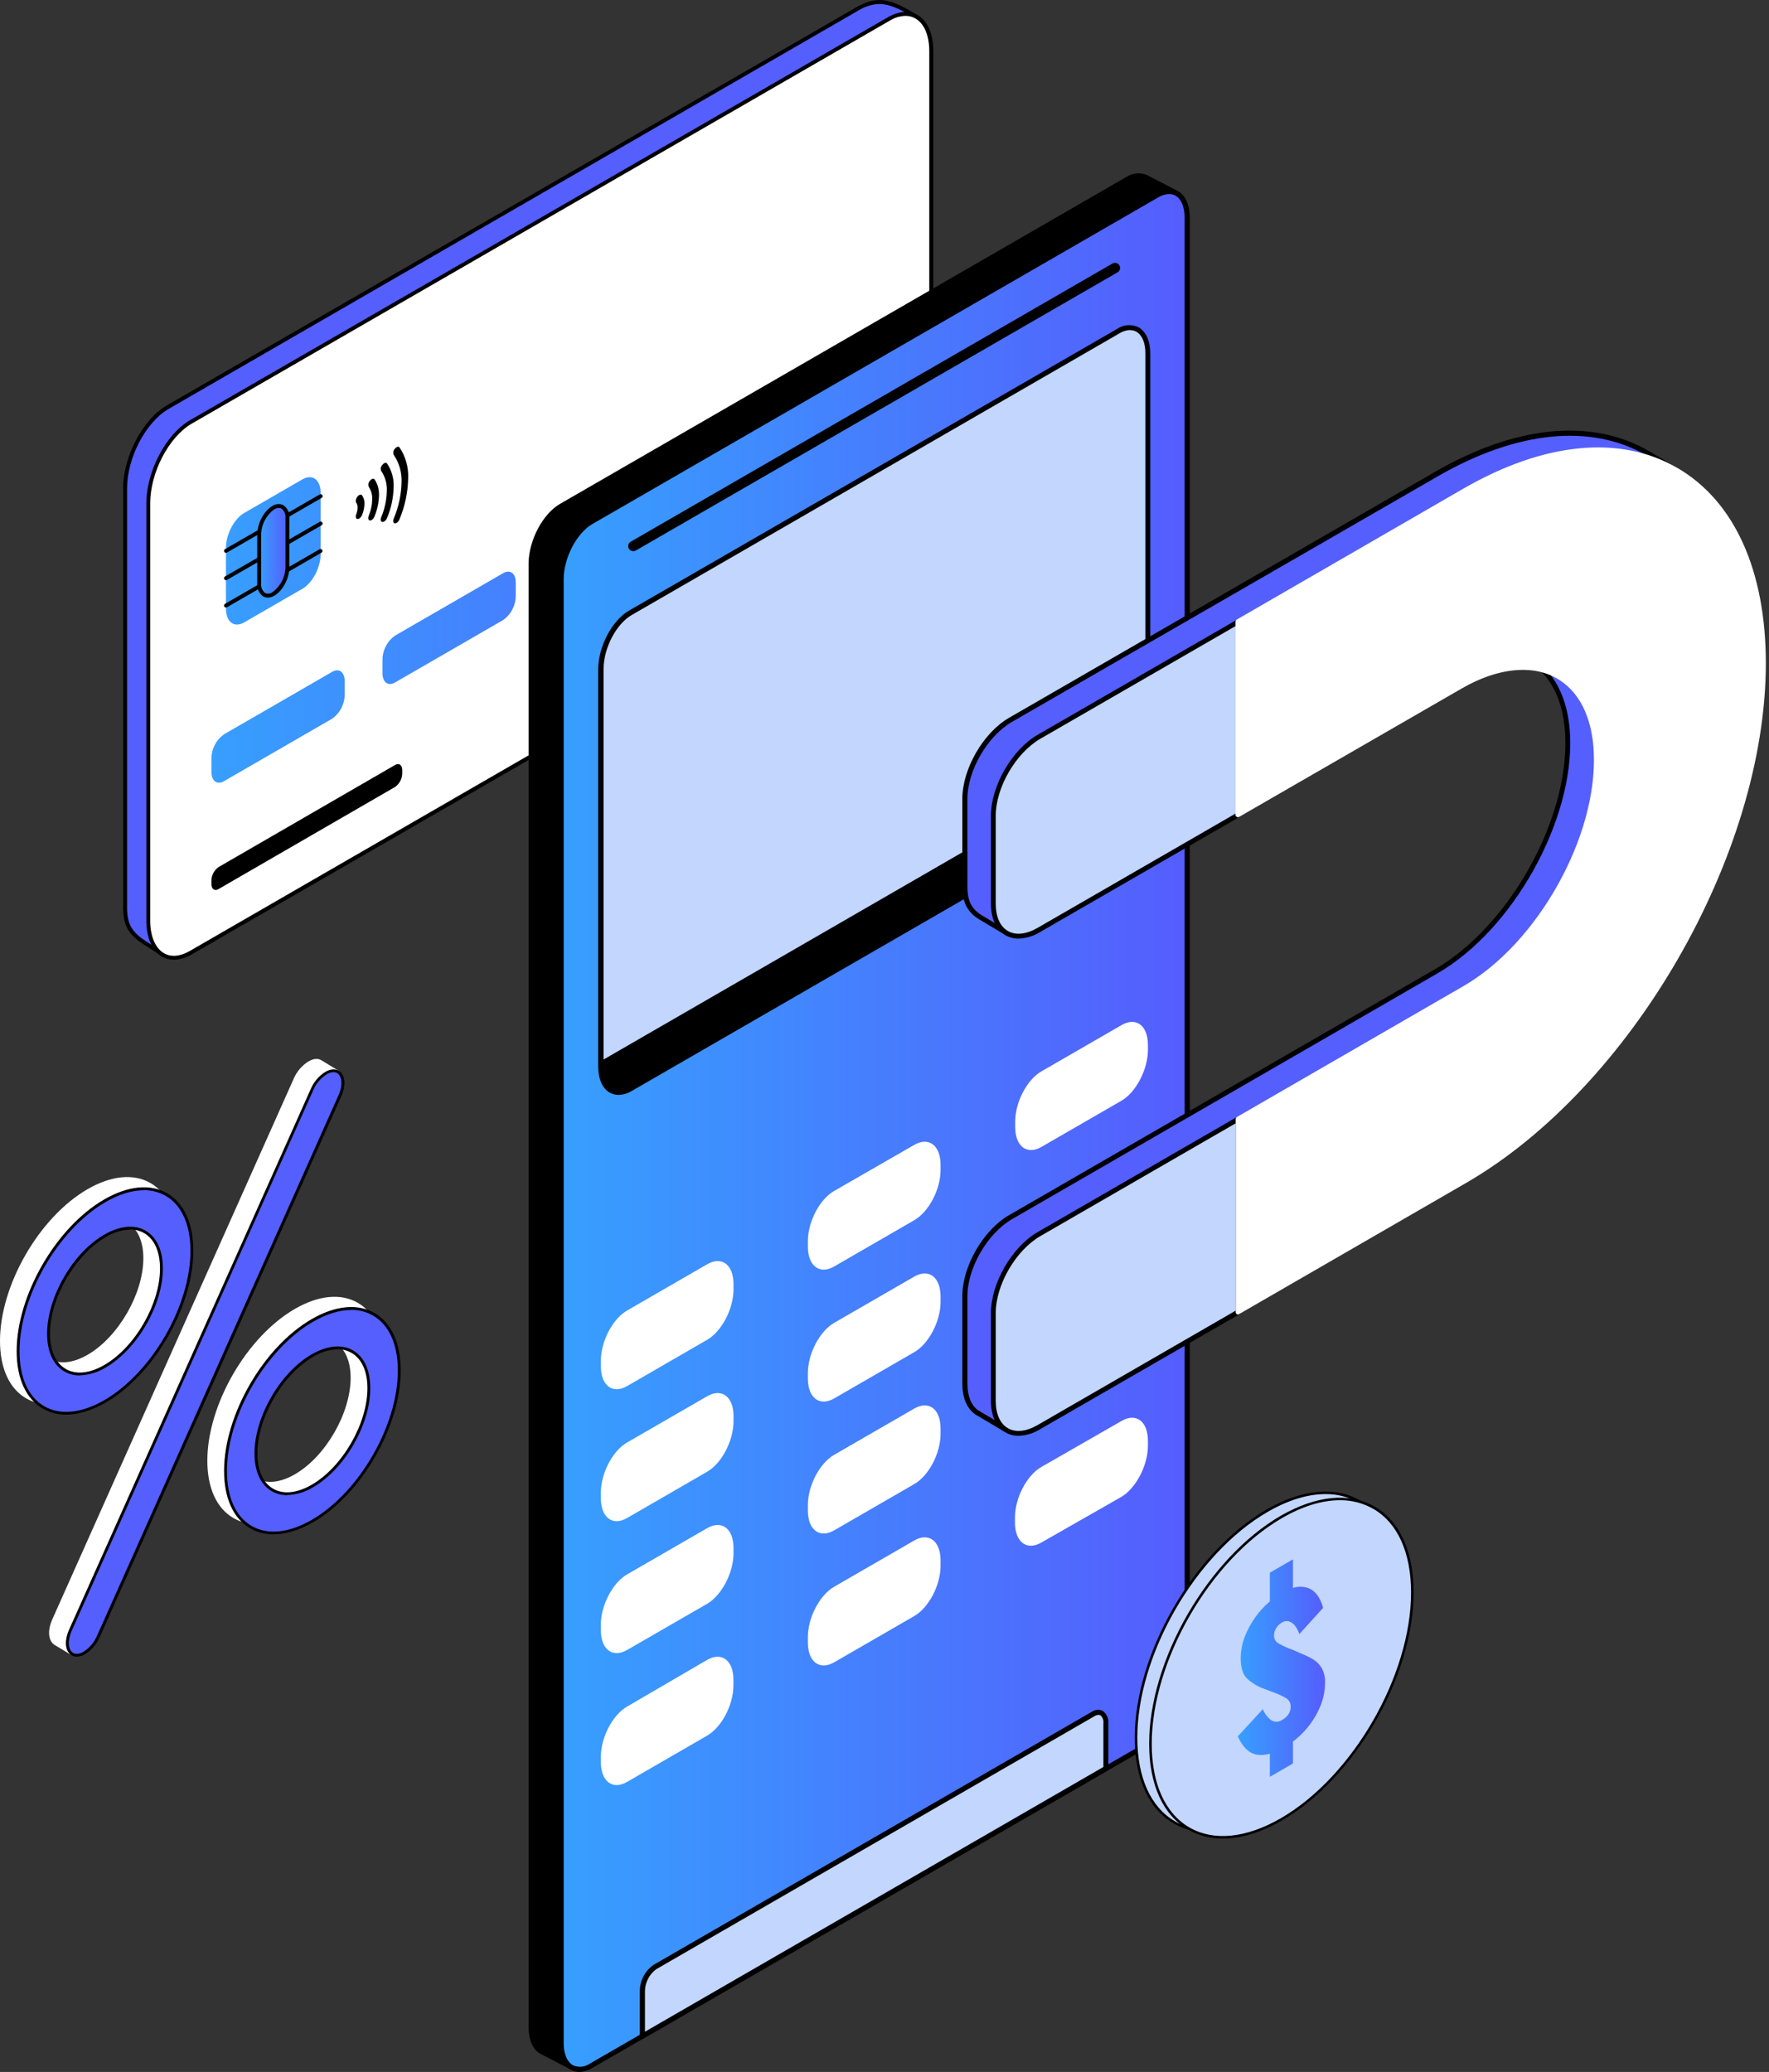 <svg width="222" height="260" viewBox="0 0 222 260" fill="none" xmlns="http://www.w3.org/2000/svg">
<rect x="0" y="0" width="222" height="260" fill="#333333" stroke="none"/>
<path d="M108.623 69.072L20.593 119.877C17.702 117.8 15.7 117.444 15.7 113.898V61.293C15.7 57.347 18.087 52.8 21.037 51.098L107.814 1.003C109.959 -0.072 111.41 -0.264 115.459 2.419V60.489C115.44 64.421 111.568 67.38 108.623 69.072Z" fill="#545FFD"/>
<path d="M20.593 120.152C20.541 120.153 20.491 120.137 20.45 120.108C19.858 119.679 19.29 119.318 18.792 119.002C16.78 117.72 15.453 116.876 15.453 113.928V61.293C15.453 57.292 17.919 52.621 20.913 50.885L107.69 0.781C109.92 -0.339 111.42 -0.561 115.582 2.206C115.617 2.228 115.644 2.258 115.663 2.293C115.682 2.329 115.691 2.368 115.691 2.408V60.489C115.691 64.435 111.908 67.458 108.732 69.293L20.736 120.118C20.693 120.144 20.643 120.157 20.593 120.152ZM110.364 0.495C109.495 0.531 108.649 0.778 107.898 1.215L21.16 51.314C18.284 52.977 15.946 57.455 15.946 61.298V113.933C15.946 116.611 17.115 117.356 19.058 118.593C19.522 118.889 20.045 119.225 20.607 119.62L108.499 68.869C111.562 67.103 115.212 64.213 115.212 60.484V2.542C112.973 1.052 111.548 0.509 110.369 0.509L110.364 0.495Z" fill="black"/>
<path d="M111.528 68.983L23.942 119.551C20.983 121.252 18.605 119.442 18.605 115.516V63.152C18.605 59.206 20.997 54.654 23.942 52.952L111.528 2.384C114.488 0.682 116.866 2.492 116.866 6.419V58.792C116.866 62.713 114.478 67.281 111.528 68.983Z" fill="white"/>
<path d="M21.821 120.433C21.302 120.435 20.792 120.301 20.341 120.044C19.093 119.323 18.368 117.671 18.368 115.515V63.152C18.368 59.147 20.834 54.476 23.828 52.74L111.415 2.172C112.776 1.383 114.108 1.284 115.153 1.891C116.406 2.611 117.126 4.263 117.126 6.419V58.792C117.126 62.797 114.66 67.468 111.666 69.204L24.065 119.762C23.389 120.18 22.615 120.412 21.821 120.433ZM113.649 1.989C112.941 2.012 112.252 2.222 111.651 2.596L24.065 53.159C21.194 54.816 18.851 59.295 18.851 63.142V115.515C18.851 117.489 19.483 118.968 20.573 119.615C21.466 120.132 22.615 120.029 23.818 119.333L111.405 68.765C114.28 67.108 116.618 62.629 116.618 58.782V6.428C116.618 4.455 115.992 2.976 114.897 2.33C114.519 2.107 114.088 1.99 113.649 1.989Z" fill="black"/>
<path d="M41.689 90.183L28.095 98.035C27.232 98.528 26.532 98.001 26.532 96.851V95.145C26.54 94.559 26.686 93.983 26.958 93.464C27.229 92.945 27.619 92.497 28.095 92.156L41.689 84.303C42.557 83.809 43.258 84.333 43.258 85.487V87.193C43.249 87.78 43.103 88.356 42.831 88.876C42.558 89.395 42.167 89.843 41.689 90.183ZM63.155 77.797L49.561 85.65C48.698 86.143 47.998 85.621 47.998 84.466V82.759C48.006 82.174 48.152 81.598 48.424 81.079C48.695 80.56 49.085 80.112 49.561 79.77L63.155 71.918C64.023 71.425 64.724 71.947 64.724 73.102V74.808C64.716 75.395 64.569 75.971 64.296 76.49C64.024 77.01 63.633 77.457 63.155 77.797ZM84.592 65.412L70.998 73.264C70.135 73.757 69.434 73.234 69.434 72.08V70.374C69.443 69.788 69.589 69.212 69.861 68.693C70.132 68.174 70.522 67.726 70.998 67.385L84.592 59.532C85.455 59.039 86.156 59.566 86.156 60.716V62.422C86.147 63.008 86.001 63.584 85.73 64.103C85.458 64.622 85.068 65.07 84.592 65.412ZM106.068 53.031L92.474 60.879C91.611 61.372 90.911 60.849 90.911 59.695V57.988C90.919 57.402 91.065 56.827 91.336 56.307C91.608 55.788 91.997 55.34 92.474 54.999L106.068 47.151C106.932 46.658 107.631 47.181 107.631 48.33V50.042C107.622 50.627 107.475 51.203 107.204 51.722C106.933 52.241 106.544 52.689 106.068 53.031ZM37.955 73.881L30.645 78.098C29.382 78.828 28.356 78.054 28.356 76.367V68.746C28.356 67.059 29.382 65.101 30.645 64.371L37.955 60.154C39.218 59.424 40.244 60.198 40.244 61.885V69.506C40.244 71.193 39.218 73.151 37.955 73.881Z" fill="url(#paint0_linear_110_2111)"/>
<path d="M28.357 76.234C28.313 76.234 28.271 76.223 28.233 76.201C28.196 76.18 28.165 76.148 28.144 76.11C28.112 76.054 28.103 75.987 28.12 75.924C28.136 75.861 28.177 75.808 28.233 75.775L40.12 68.914C40.162 68.895 40.208 68.888 40.253 68.894C40.298 68.9 40.341 68.918 40.376 68.947C40.412 68.975 40.439 69.013 40.454 69.056C40.469 69.099 40.473 69.145 40.463 69.189C40.451 69.249 40.416 69.302 40.367 69.338L28.48 76.204C28.442 76.224 28.399 76.234 28.357 76.234ZM28.357 72.806C28.314 72.805 28.272 72.794 28.234 72.772C28.197 72.751 28.166 72.72 28.145 72.682C28.112 72.625 28.103 72.558 28.12 72.494C28.136 72.43 28.177 72.376 28.233 72.342L40.121 65.481C40.149 65.464 40.179 65.453 40.211 65.449C40.243 65.444 40.276 65.446 40.307 65.454C40.339 65.463 40.368 65.477 40.394 65.497C40.419 65.517 40.44 65.541 40.456 65.57C40.489 65.627 40.498 65.694 40.481 65.758C40.465 65.822 40.424 65.876 40.367 65.91L28.48 72.771C28.443 72.794 28.4 72.806 28.357 72.806ZM28.357 69.372C28.303 69.372 28.251 69.353 28.208 69.32C28.166 69.287 28.135 69.242 28.121 69.19C28.107 69.138 28.11 69.082 28.131 69.033C28.151 68.983 28.187 68.941 28.233 68.913L40.121 62.047C40.148 62.031 40.179 62.02 40.211 62.015C40.243 62.011 40.276 62.013 40.307 62.021C40.338 62.029 40.368 62.044 40.393 62.063C40.419 62.083 40.44 62.108 40.456 62.136C40.489 62.193 40.498 62.261 40.481 62.324C40.464 62.388 40.424 62.443 40.367 62.477L28.48 69.338C28.443 69.361 28.4 69.373 28.357 69.372Z" fill="black"/>
<path d="M34.3 74.541C33.314 75.104 32.529 74.507 32.529 73.2V67.098C32.529 65.791 33.324 64.277 34.3 63.709C35.287 63.147 36.071 63.744 36.071 65.051V71.153C36.071 72.46 35.282 73.974 34.3 74.541Z" fill="url(#paint1_linear_110_2111)"/>
<path d="M33.595 74.99C33.392 74.992 33.193 74.939 33.018 74.837C32.762 74.651 32.559 74.401 32.431 74.112C32.301 73.823 32.251 73.505 32.283 73.19V67.098C32.283 65.692 33.116 64.109 34.177 63.498C34.381 63.356 34.619 63.272 34.867 63.255C35.114 63.239 35.362 63.29 35.583 63.404C35.839 63.59 36.041 63.84 36.17 64.13C36.299 64.419 36.35 64.737 36.318 65.051V71.153C36.318 72.558 35.489 74.142 34.423 74.754C34.173 74.904 33.887 74.985 33.595 74.99ZM35.006 63.734C34.8 63.745 34.6 63.806 34.423 63.912C33.921 64.277 33.51 64.754 33.224 65.305C32.938 65.857 32.785 66.467 32.776 67.088V73.19C32.748 73.419 32.779 73.651 32.865 73.865C32.951 74.079 33.09 74.268 33.269 74.413C33.417 74.478 33.578 74.503 33.738 74.486C33.898 74.47 34.051 74.412 34.182 74.319C34.685 73.955 35.096 73.478 35.382 72.926C35.667 72.375 35.821 71.764 35.829 71.143V65.041C35.858 64.812 35.827 64.58 35.741 64.366C35.654 64.152 35.515 63.964 35.336 63.818C35.234 63.766 35.12 63.741 35.006 63.744V63.734ZM45.072 65.071C45.008 65.111 44.932 65.13 44.855 65.125C44.653 65.1 44.584 64.834 44.708 64.533C44.816 64.272 44.874 63.992 44.88 63.709C44.89 63.49 44.832 63.273 44.712 63.088C44.584 62.93 44.648 62.595 44.85 62.328C45.053 62.062 45.314 61.993 45.438 62.156C45.652 62.467 45.757 62.839 45.738 63.216C45.728 63.698 45.626 64.174 45.438 64.617C45.369 64.805 45.241 64.964 45.072 65.071ZM46.642 65.254C46.578 65.297 46.501 65.316 46.425 65.308C46.223 65.308 46.154 65.022 46.277 64.721C46.55 64.065 46.697 63.364 46.711 62.654C46.736 62.1 46.584 61.553 46.277 61.091C46.225 60.964 46.211 60.824 46.237 60.689C46.264 60.554 46.329 60.43 46.425 60.331C46.627 60.075 46.889 60.001 47.007 60.163C47.395 60.746 47.59 61.437 47.564 62.136C47.545 63.043 47.356 63.938 47.007 64.775C46.944 64.972 46.815 65.141 46.642 65.254ZM48.205 65.446C48.139 65.489 48.061 65.508 47.983 65.5C47.781 65.475 47.717 65.209 47.84 64.908C48.281 63.859 48.52 62.736 48.545 61.599C48.586 60.711 48.339 59.833 47.84 59.098C47.786 58.971 47.772 58.831 47.797 58.696C47.822 58.561 47.887 58.437 47.983 58.338C48.185 58.077 48.447 58.003 48.57 58.16C49.16 59.031 49.451 60.07 49.398 61.12C49.372 62.458 49.09 63.779 48.57 65.012C48.497 65.191 48.369 65.343 48.205 65.446Z" fill="black"/>
<path d="M49.773 65.618C49.706 65.659 49.629 65.678 49.551 65.673C49.349 65.673 49.285 65.382 49.408 65.081C50.02 63.639 50.355 62.094 50.395 60.528C50.446 59.301 50.1 58.09 49.408 57.075C49.355 56.949 49.34 56.809 49.365 56.674C49.391 56.539 49.456 56.414 49.551 56.316C49.753 56.059 50.015 55.98 50.138 56.143C50.905 57.288 51.285 58.648 51.223 60.025C51.186 61.788 50.818 63.528 50.138 65.155C50.07 65.345 49.942 65.507 49.773 65.618ZM49.591 98.745L27.419 111.569C26.926 111.856 26.532 111.569 26.532 110.899V110.504C26.536 110.172 26.619 109.846 26.773 109.552C26.928 109.258 27.149 109.005 27.419 108.812L49.591 95.987C50.084 95.707 50.479 95.987 50.479 96.659V97.034C50.476 97.368 50.395 97.698 50.24 97.996C50.086 98.294 49.864 98.55 49.591 98.745ZM147.531 24.2L143.762 22.249C143.383 22.099 142.973 22.045 142.567 22.092C142.162 22.139 141.775 22.285 141.44 22.517L70.414 63.514C68.328 64.717 66.639 67.948 66.639 70.725V254.413C66.639 255.879 67.118 256.922 67.867 257.408L71.528 259.327L147.531 24.2Z" fill="black"/>
<path d="M71.548 259.616C71.495 259.616 71.445 259.602 71.4 259.578L67.74 257.69C66.832 257.107 66.339 255.949 66.339 254.413V70.719C66.339 67.84 68.105 64.487 70.274 63.233L141.3 22.236C141.679 21.978 142.117 21.817 142.573 21.768C143.03 21.719 143.491 21.783 143.917 21.954L147.698 23.913C147.765 23.948 147.817 24.006 147.846 24.076C147.874 24.147 147.877 24.225 147.852 24.296L71.848 259.392C71.835 259.436 71.812 259.477 71.781 259.512C71.75 259.546 71.712 259.573 71.669 259.59C71.631 259.608 71.59 259.616 71.548 259.616ZM142.932 22.39C142.461 22.407 142.002 22.546 141.601 22.793L70.575 63.796C68.585 64.941 66.96 68.051 66.96 70.725V254.413C66.96 255.693 67.357 256.698 68.041 257.14L71.336 258.841L147.161 24.36L143.635 22.53C143.414 22.432 143.174 22.384 142.932 22.39Z" fill="black"/>
<path d="M145.24 218.229L74.215 259.225C72.135 260.428 70.445 259.149 70.445 256.372V72.684C70.445 69.907 72.135 66.682 74.215 65.479L145.24 24.482C147.319 23.279 149.009 24.552 149.009 27.33V211.018C148.984 213.794 147.294 217.026 145.24 218.229Z" fill="url(#paint2_linear_110_2111)"/>
<path d="M72.705 260C72.309 260.002 71.921 259.898 71.578 259.699C70.644 259.162 70.114 257.952 70.114 256.371V72.684C70.114 69.811 71.879 66.451 74.042 65.204L145.068 24.201C145.472 23.92 145.944 23.753 146.435 23.718C146.927 23.683 147.418 23.782 147.858 24.002C148.785 24.54 149.317 25.755 149.317 27.329V211.018C149.317 213.897 147.557 217.25 145.387 218.504L74.362 259.481C73.865 259.798 73.293 259.977 72.705 260ZM146.712 24.348C146.239 24.366 145.777 24.507 145.375 24.757L74.349 65.754C72.359 66.906 70.74 70.015 70.74 72.684V256.371C70.74 257.716 71.156 258.726 71.885 259.149C72.228 259.309 72.608 259.375 72.985 259.34C73.361 259.305 73.722 259.17 74.029 258.95L145.055 217.948C147.045 216.802 148.664 213.692 148.664 211.018V27.329C148.664 25.986 148.248 24.975 147.525 24.559C147.278 24.418 146.997 24.345 146.712 24.348Z" fill="black"/>
<path d="M140.332 101.266L79.084 136.625C77.043 137.803 75.392 136.548 75.392 133.829V83.977C75.392 81.258 77.043 78.097 79.084 76.938L140.332 41.579C142.374 40.402 144.031 41.649 144.031 44.375V94.234C144.031 96.954 142.374 100.089 140.332 101.266Z" fill="#C2D6FE"/>
<path d="M77.612 137.394C77.224 137.397 76.841 137.296 76.505 137.1C75.591 136.575 75.072 135.384 75.072 133.836V83.978C75.072 81.156 76.799 77.867 78.912 76.638L140.173 41.285C140.568 41.008 141.032 40.843 141.514 40.808C141.996 40.773 142.48 40.869 142.911 41.087C143.826 41.618 144.351 42.808 144.351 44.357V94.215C144.351 97.031 142.617 100.326 140.511 101.549L79.263 136.914C78.764 137.216 78.195 137.382 77.612 137.394ZM141.805 41.413C141.351 41.436 140.911 41.572 140.524 41.81L79.276 77.176C77.324 78.302 75.744 81.341 75.744 83.958V133.817C75.744 135.128 76.147 136.121 76.858 136.53C77.193 136.687 77.564 136.752 77.933 136.716C78.302 136.682 78.656 136.549 78.956 136.331L140.204 100.973C142.124 99.846 143.743 96.801 143.743 94.189V44.35C143.743 43.032 143.333 42.047 142.623 41.637C142.376 41.492 142.091 41.421 141.805 41.432V41.413Z" fill="black"/>
<path d="M88.745 168.126L78.693 173.936C76.876 174.986 75.405 173.872 75.405 171.447V170.75C75.405 168.325 76.876 165.503 78.693 164.453L88.758 158.643C90.576 157.594 92.053 158.707 92.053 161.132V161.83C92.041 164.255 90.563 167.077 88.745 168.126ZM140.762 138.111L130.697 143.921C128.879 144.97 127.402 143.857 127.402 141.431V140.734C127.402 138.308 128.879 135.487 130.697 134.437L140.762 128.627C142.579 127.578 144.058 128.691 144.058 131.122V131.814C144.032 134.238 142.554 137.06 140.762 138.111ZM114.739 153.116L104.68 158.926C102.856 159.975 101.384 158.862 101.384 156.436V155.739C101.384 153.313 102.856 150.498 104.68 149.449L114.739 143.665C116.562 142.615 118.034 143.729 118.034 146.154V146.851C118.034 149.25 116.562 152.066 114.739 153.116ZM88.745 184.681L78.693 190.491C76.876 191.54 75.405 190.427 75.405 188.001V187.304C75.405 184.878 76.876 182.063 78.693 181.013L88.758 175.203C90.576 174.154 92.053 175.267 92.053 177.692V178.39C92.041 180.815 90.563 183.63 88.745 184.681ZM140.762 154.664L130.697 160.474C128.879 161.53 127.402 160.41 127.402 157.985V157.294C127.402 154.862 128.879 152.047 130.697 150.997L140.762 145.187C142.579 144.138 144.058 145.251 144.058 147.677V148.373C144.032 150.799 142.554 153.615 140.762 154.664ZM114.739 169.675L104.68 175.485C102.856 176.535 101.384 175.421 101.384 172.996V172.299C101.384 169.873 102.856 167.052 104.68 166.002L114.739 160.192C116.562 159.143 118.034 160.256 118.034 162.687V163.378C118.034 165.804 116.562 168.62 114.739 169.675ZM88.745 201.252L78.693 207.05C76.876 208.099 75.405 206.986 75.405 204.561V203.864C75.405 201.439 76.876 198.617 78.693 197.567L88.758 191.757C90.576 190.708 92.053 191.821 92.053 194.252V194.943C92.041 197.369 90.563 200.19 88.745 201.252ZM140.762 171.224L130.697 177.034C128.879 178.083 127.402 176.97 127.402 174.545V173.847C127.402 171.422 128.879 168.607 130.697 167.551L140.762 161.741C142.579 160.691 144.058 161.811 144.058 164.237V164.928C144.032 167.34 142.554 170.175 140.762 171.224ZM114.739 186.229L104.68 192.039C102.856 193.094 101.384 191.975 101.384 189.55V188.859C101.384 186.427 102.856 183.612 104.68 182.562L114.739 176.752C116.562 175.703 118.034 176.816 118.034 179.242V179.938C118.034 182.364 116.562 185.18 114.739 186.229ZM88.745 217.794L78.693 223.604C76.876 224.659 75.405 223.54 75.405 221.115V220.449C75.405 218.017 76.876 215.202 78.693 214.152L88.745 208.291C90.563 207.242 92.041 208.355 92.041 210.78V211.491C92.041 213.929 90.563 216.744 88.745 217.794ZM140.762 187.815L130.672 193.574C128.855 194.624 127.376 193.503 127.376 191.079V190.387C127.376 187.962 128.855 185.141 130.672 184.091L140.762 178.301C142.58 177.251 144.058 178.365 144.058 180.79V181.487C144.032 183.912 142.555 186.728 140.762 187.815ZM114.739 202.789L104.68 208.598C102.856 209.648 101.384 208.534 101.384 206.11V205.412C101.384 202.987 102.856 200.172 104.68 199.116L114.739 193.306C116.562 192.256 118.034 193.376 118.034 195.801V196.492C118.034 198.917 116.562 201.739 114.739 202.789Z" fill="white"/>
<path d="M140.652 101.081L78.771 136.811C76.902 137.886 75.392 136.748 75.392 134.252V133.158L144.031 93.524V94.624C144.031 97.114 142.514 100.006 140.652 101.081Z" fill="black"/>
<path d="M137.23 215.068L82.201 246.838C81.724 247.179 81.333 247.628 81.061 248.148C80.788 248.668 80.642 249.245 80.633 249.832V255.514L138.798 221.934V216.252C138.792 215.094 138.094 214.562 137.23 215.068Z" fill="#C2D6FE"/>
<path d="M80.613 255.841C80.557 255.839 80.502 255.823 80.453 255.795C80.405 255.768 80.364 255.727 80.337 255.679C80.308 255.631 80.293 255.577 80.293 255.521V249.832C80.3 249.189 80.461 248.556 80.761 247.988C81.061 247.419 81.493 246.93 82.021 246.562L137.05 214.786C137.245 214.652 137.473 214.574 137.71 214.559C137.947 214.544 138.183 214.594 138.394 214.703C138.634 214.879 138.824 215.114 138.947 215.386C139.069 215.657 139.119 215.956 139.091 216.252V221.934C139.092 221.99 139.078 222.045 139.05 222.093C139.021 222.142 138.981 222.182 138.931 222.209L80.767 255.795C80.72 255.821 80.668 255.837 80.613 255.841ZM137.837 215.196C137.673 215.203 137.514 215.254 137.376 215.343L82.348 247.112C81.921 247.428 81.572 247.837 81.328 248.309C81.084 248.78 80.951 249.301 80.94 249.832V254.951L138.471 221.729V216.232C138.494 216.049 138.473 215.862 138.407 215.689C138.341 215.516 138.233 215.362 138.093 215.241C138.017 215.205 137.933 215.189 137.85 215.196H137.837ZM79.474 69.164C79.361 69.165 79.25 69.135 79.153 69.079C79.055 69.023 78.974 68.942 78.918 68.844C78.834 68.697 78.812 68.523 78.856 68.361C78.9 68.197 79.007 68.058 79.154 67.974L139.628 33.056C139.774 32.98 139.944 32.963 140.103 33.009C140.261 33.055 140.396 33.16 140.479 33.303C140.561 33.446 140.585 33.615 140.547 33.776C140.507 33.936 140.407 34.075 140.268 34.163L79.793 69.081C79.696 69.136 79.586 69.165 79.474 69.164Z" fill="black"/>
<path d="M210.323 58.963L206.739 56.84C199.95 52.916 190.568 53.488 180.213 59.468L126.777 90.32C123.614 92.145 121.059 96.574 121.059 100.225V111.286C121.059 113.251 121.667 114.327 122.981 115.106L126.431 117.169L179.738 84.005C188.627 78.876 196.286 82.326 196.718 92.328C197.187 103.011 189.6 116.488 180.213 121.908L126.777 152.76C123.614 154.585 121.059 159.02 121.059 162.665V173.677C121.059 175.368 121.612 176.579 122.512 177.23L126.163 179.42L180.183 146.129C200.904 134.161 217.691 105.086 217.691 81.158C217.733 71.131 210.323 58.963 210.323 58.963Z" fill="#545FFD"/>
<path d="M126.207 179.705C126.154 179.706 126.101 179.692 126.056 179.663L122.369 177.473C121.328 176.724 120.768 175.374 120.768 173.658V162.646C120.768 158.911 123.396 154.348 126.639 152.48L180.075 121.627C189.401 116.244 196.892 102.822 196.429 92.321C196.234 87.856 194.543 84.528 191.671 82.946C188.575 81.248 184.285 81.729 179.904 84.247L126.609 117.406C126.562 117.435 126.507 117.451 126.45 117.451C126.394 117.451 126.34 117.435 126.293 117.406L122.843 115.343C121.382 114.431 120.768 113.214 120.768 111.26V100.237C120.768 96.494 123.396 91.938 126.639 90.07L180.075 59.218C190.193 53.371 199.72 52.441 206.905 56.584L210.495 58.713C210.538 58.738 210.574 58.774 210.598 58.817C210.671 58.938 218.039 71.124 218.039 81.133C218.039 105.11 201.144 134.373 180.38 146.366L126.366 179.663C126.318 179.691 126.263 179.705 126.207 179.705ZM187.51 81.334C189.062 81.31 190.595 81.682 191.963 82.417C195.005 84.102 196.831 87.612 197.037 92.297C197.506 102.992 189.883 116.67 180.38 122.151L126.974 153.003C123.932 154.779 121.407 159.087 121.407 162.646V173.658C121.407 175.173 121.876 176.347 122.734 176.962L126.238 179.049L180.099 145.848C200.706 133.954 217.462 104.928 217.462 81.139C217.462 71.678 210.72 60.167 210.16 59.236L206.638 57.15C199.653 53.116 190.345 54.053 180.422 59.778L126.974 90.6C123.932 92.369 121.407 96.683 121.407 100.242V111.285C121.407 113.044 121.906 114.041 123.19 114.844L126.475 116.809L179.625 83.749C181.999 82.273 184.716 81.44 187.51 81.334Z" fill="black"/>
<path d="M155.378 140.435V164.648L130.372 179.086C127.215 180.911 124.654 179.433 124.654 175.782V164.77C124.654 161.12 127.215 156.691 130.372 154.866L155.378 140.435Z" fill="#C2D6FE"/>
<path d="M127.818 180.175C127.244 180.182 126.679 180.035 126.182 179.749C125.001 179.068 124.357 177.662 124.357 175.782V164.77C124.357 161.034 126.992 156.471 130.228 154.604L155.233 140.166C155.279 140.139 155.331 140.125 155.385 140.125C155.438 140.125 155.491 140.139 155.537 140.166C155.583 140.194 155.622 140.234 155.648 140.28C155.675 140.327 155.689 140.38 155.689 140.434V164.648C155.689 164.702 155.675 164.755 155.648 164.802C155.622 164.849 155.583 164.887 155.537 164.916L130.532 179.347C129.716 179.856 128.78 180.142 127.818 180.175ZM155.074 140.957L130.526 155.132C127.484 156.903 124.959 161.217 124.959 164.77V175.776C124.959 177.431 125.5 178.647 126.486 179.219C127.472 179.791 128.792 179.639 130.222 178.818L155.074 164.465V140.957Z" fill="black"/>
<path d="M155.378 78.025V102.257L130.372 116.695C127.215 118.52 124.654 117.042 124.654 113.391V102.367C124.654 98.716 127.215 94.287 130.372 92.462L155.378 78.025Z" fill="#C2D6FE"/>
<path d="M127.818 117.783C127.244 117.788 126.681 117.641 126.182 117.357C125.001 116.676 124.357 115.27 124.357 113.39V102.367C124.357 98.63 126.992 94.067 130.228 92.2L155.233 77.762C155.279 77.736 155.331 77.722 155.385 77.722C155.438 77.722 155.491 77.736 155.537 77.762C155.582 77.79 155.62 77.828 155.646 77.874C155.673 77.919 155.688 77.971 155.689 78.024V102.256C155.689 102.309 155.675 102.362 155.648 102.408C155.622 102.453 155.583 102.492 155.537 102.518L130.532 116.955C129.716 117.465 128.78 117.751 127.818 117.783ZM155.074 78.553L130.526 92.723C127.484 94.499 124.959 98.806 124.959 102.367V113.39C124.959 115.039 125.5 116.262 126.486 116.828C127.472 117.393 128.792 117.253 130.222 116.427L155.074 102.08V78.553Z" fill="black"/>
<path d="M221.322 83.262C221.322 107.19 204.537 136.272 183.809 148.233L155.378 164.66V140.445L183.809 124.019C193.202 118.598 200.79 105.122 200.315 94.444C199.889 84.442 192.229 80.987 183.34 86.121L155.354 102.262V78.03L183.785 61.603C194.128 55.623 203.521 55.057 210.311 58.975C217.101 62.893 221.322 71.307 221.322 83.262Z" fill="white"/>
<path d="M155.378 164.952C155.325 164.952 155.273 164.94 155.227 164.916C155.18 164.889 155.141 164.85 155.114 164.803C155.087 164.755 155.073 164.702 155.074 164.648V140.433C155.073 140.379 155.087 140.326 155.114 140.279C155.141 140.233 155.18 140.193 155.227 140.166L183.657 123.739C192.99 118.355 200.479 104.933 200.01 94.439C199.822 89.967 198.131 86.639 195.254 85.063C192.162 83.359 187.874 83.847 183.493 86.365L155.506 102.506C155.46 102.533 155.408 102.546 155.354 102.546C155.301 102.546 155.248 102.533 155.202 102.506C155.155 102.481 155.116 102.443 155.089 102.397C155.062 102.351 155.049 102.297 155.05 102.244V78.012C155.051 77.959 155.064 77.907 155.091 77.861C155.118 77.815 155.156 77.777 155.202 77.75L183.632 61.324C193.757 55.483 203.284 54.546 210.463 58.695C217.642 62.844 221.603 71.557 221.603 83.238C221.603 107.222 204.707 136.486 183.937 148.471L155.506 164.897C155.468 164.925 155.425 164.942 155.378 164.952ZM155.683 140.616V164.131L183.669 147.978C204.269 136.084 221.031 107.057 221.031 83.269C221.031 71.812 217.18 63.282 210.196 59.249C203.211 55.215 193.896 56.152 183.973 61.877L155.695 78.207V101.733L183.2 85.855C187.769 83.22 192.272 82.739 195.558 84.546C198.63 86.231 200.425 89.742 200.632 94.426C201.106 105.128 193.477 118.799 183.973 124.287L155.683 140.616ZM42.365 134.488L40.32 133.241C39.867 132.952 39.411 133.009 38.784 133.369C38.008 133.866 37.399 134.585 37.038 135.432L6.725 203.275C6.115 204.64 6.276 205.795 6.896 206.233L8.934 207.462L42.365 134.488Z" fill="white"/>
<path d="M8.934 207.641C8.901 207.642 8.869 207.633 8.841 207.616L6.803 206.387C6.043 205.848 5.951 204.573 6.564 203.205L36.862 135.351C37.239 134.472 37.873 133.726 38.68 133.213C39.393 132.807 39.902 132.767 40.401 133.088L42.443 134.332C42.48 134.355 42.508 134.39 42.521 134.431C42.534 134.472 42.532 134.517 42.514 134.557L9.083 207.534C9.073 207.557 9.058 207.578 9.039 207.594C9.02 207.611 8.997 207.623 8.973 207.631C8.961 207.636 8.947 207.64 8.934 207.641ZM39.713 133.235C39.411 133.257 39.12 133.357 38.869 133.526C38.124 134.003 37.541 134.694 37.197 135.509L6.885 203.35C6.264 204.737 6.507 205.742 6.995 206.088L8.852 207.21L42.133 134.557L40.223 133.395C40.073 133.291 39.896 133.236 39.713 133.235ZM21.97 155.664C21.97 148.708 17.088 145.889 11.065 149.367C5.042 152.845 0.16 161.299 0.16 168.255C0.16 175.211 5.042 178.026 11.065 174.548C17.088 171.071 21.97 162.625 21.97 155.664ZM3.98 166.049C3.98 161.53 7.152 156.035 11.065 153.775C14.978 151.516 18.15 153.348 18.15 157.867C18.15 162.386 14.978 167.881 11.065 170.141C7.152 172.399 3.98 170.575 3.98 166.056V166.049Z" fill="white"/>
<path d="M6.215 176.227C5.189 176.241 4.178 175.981 3.286 175.475C1.169 174.253 0 171.691 0 168.263C0 161.264 4.932 152.721 10.994 149.221C13.966 147.508 16.767 147.236 18.884 148.455C21.001 149.674 22.166 152.24 22.166 155.672C22.166 162.667 17.234 171.21 11.172 174.709C9.422 175.717 7.719 176.227 6.215 176.227ZM15.951 148.074C14.49 148.074 12.865 148.57 11.172 149.542C5.21 152.985 0.356 161.388 0.356 168.276C0.356 171.573 1.461 174.024 3.464 175.179C5.467 176.335 8.139 176.063 10.994 174.417C16.956 170.974 21.81 162.571 21.81 155.686C21.81 152.39 20.705 149.934 18.706 148.779C17.862 148.296 16.905 148.048 15.933 148.06L15.951 148.074ZM7.918 171.309C7.241 171.318 6.573 171.147 5.983 170.814C4.587 170.005 3.82 168.32 3.82 166.071C3.82 161.502 7.028 155.928 10.994 153.644C12.944 152.518 14.789 152.343 16.183 153.148C17.576 153.954 18.346 155.644 18.346 157.889C18.346 162.457 15.139 168.03 11.172 170.315C10.187 170.923 9.058 171.261 7.901 171.295L7.918 171.309ZM14.248 153.006C13.158 153.048 12.098 153.374 11.172 153.951C7.316 156.181 4.177 161.616 4.177 166.067C4.177 168.188 4.889 169.759 6.162 170.5C7.434 171.242 9.159 171.064 10.994 170.005C14.854 167.777 17.989 162.339 17.989 157.889C17.989 155.768 17.277 154.197 16.005 153.456C15.466 153.144 14.852 152.984 14.23 152.992L14.248 153.006ZM37.095 164.399C31.073 167.878 26.19 176.335 26.19 183.287C26.19 190.24 31.073 193.059 37.095 189.581C43.118 186.102 47.997 177.649 47.997 170.693C47.997 163.736 43.114 160.925 37.095 164.399ZM37.095 185.172C33.175 187.431 30.007 185.599 30.007 181.081C30.007 176.562 33.179 171.071 37.095 168.811C41.012 166.552 44.18 168.38 44.18 172.898C44.18 177.417 41.008 182.912 37.095 185.172Z" fill="white"/>
<path d="M32.231 191.252C31.205 191.265 30.194 191.005 29.301 190.5C27.184 189.277 26.019 186.715 26.019 183.287C26.019 176.288 30.951 167.746 37.01 164.246C39.982 162.532 42.783 162.26 44.9 163.483C47.017 164.705 48.182 167.268 48.182 170.696C48.182 177.695 43.25 186.238 37.188 189.737C35.438 190.746 33.749 191.252 32.231 191.252ZM37.181 164.573C31.219 168.016 26.368 176.42 26.368 183.305C26.368 186.601 27.47 189.053 29.472 190.207C31.475 191.362 34.148 191.095 37.002 189.444C42.968 186.003 47.818 177.599 47.818 170.714C47.818 167.418 46.717 164.966 44.714 163.808C42.711 162.649 40.039 162.906 37.181 164.573ZM33.927 186.313C33.25 186.319 32.584 186.147 31.995 185.814C30.599 185.007 29.829 183.318 29.829 181.07C29.829 176.504 33.036 170.928 37.002 168.643C38.955 167.517 40.798 167.343 42.195 168.148C43.592 168.953 44.358 170.642 44.358 172.887C44.358 177.456 41.151 183.03 37.181 185.315C36.202 185.926 35.08 186.27 33.927 186.313ZM40.256 168.005C39.166 168.048 38.106 168.375 37.181 168.953C33.325 171.181 30.185 176.616 30.185 181.07C30.185 183.191 30.898 184.765 32.174 185.503C33.449 186.241 35.171 186.066 37.002 185.007C40.862 182.78 44.002 177.342 44.002 172.891C44.002 170.774 43.289 169.199 42.017 168.461C41.48 168.159 40.872 168.005 40.256 168.016V168.005Z" fill="white"/>
<path d="M42.64 137.507L12.327 205.349C11.965 206.201 11.354 206.922 10.574 207.42C8.86 208.4 7.858 206.754 8.835 204.569L39.148 136.727C39.509 135.879 40.118 135.16 40.894 134.664C42.611 133.666 43.634 135.311 42.64 137.507Z" fill="#545FFD"/>
<path d="M9.625 207.887C9.316 207.891 9.018 207.78 8.788 207.574C8.143 206.989 8.096 205.791 8.674 204.491L39.001 136.648C39.377 135.769 40.011 135.024 40.818 134.511C41.552 134.086 42.244 134.086 42.7 134.511C43.348 135.095 43.395 136.292 42.818 137.593L12.505 205.439C12.125 206.321 11.486 207.067 10.673 207.577C10.357 207.771 9.996 207.878 9.625 207.887ZM41.852 134.539C41.544 134.554 41.246 134.648 40.986 134.814C40.242 135.289 39.659 135.978 39.314 136.791L9.001 204.637C8.42 205.938 8.595 206.917 9.03 207.31C9.386 207.62 9.892 207.605 10.488 207.264C11.236 206.788 11.823 206.095 12.17 205.279L42.483 137.436C43.063 136.132 42.885 135.152 42.45 134.76C42.285 134.614 42.072 134.535 41.852 134.539Z" fill="black"/>
<path d="M13.175 150.675C7.153 154.153 2.271 162.606 2.271 169.563C2.271 176.52 7.153 179.334 13.175 175.856C19.198 172.378 24.08 163.925 24.08 156.968C24.08 150.013 19.198 147.183 13.175 150.675ZM13.175 171.448C9.255 173.708 6.091 171.876 6.091 167.357C6.091 162.838 9.262 157.343 13.175 155.083C17.088 152.825 20.26 154.656 20.26 159.175C20.26 163.694 17.088 169.174 13.175 171.434V171.448Z" fill="#545FFD"/>
<path d="M8.307 177.514C7.28 177.527 6.268 177.267 5.374 176.762C3.261 175.539 2.092 172.977 2.092 169.549C2.092 162.546 7.024 154.008 13.086 150.508C16.058 148.794 18.859 148.519 20.976 149.742C23.093 150.964 24.258 153.526 24.258 156.955C24.258 163.954 19.326 172.496 13.264 175.996C11.518 177.004 9.829 177.514 8.307 177.514ZM18.043 149.36C16.582 149.36 14.957 149.852 13.264 150.829C7.302 154.271 2.449 162.674 2.449 169.563C2.449 172.859 3.553 175.311 5.553 176.465C7.552 177.621 10.232 177.349 13.086 175.704C19.048 172.257 23.902 163.857 23.902 156.969C23.902 153.672 22.797 151.22 20.798 150.066C19.96 149.586 19.009 149.338 18.043 149.346V149.36ZM10.011 172.595C9.333 172.605 8.664 172.433 8.076 172.096C6.679 171.291 5.912 169.602 5.912 167.357C5.912 162.788 9.12 157.214 13.086 154.93C15.035 153.804 16.878 153.626 18.275 154.435C19.672 155.244 20.438 156.93 20.438 159.175C20.438 163.744 17.231 169.317 13.264 171.601C12.284 172.207 11.162 172.545 10.011 172.582V172.595ZM16.34 154.292C15.25 154.335 14.19 154.66 13.264 155.237C9.408 157.467 6.269 162.902 6.269 167.353C6.269 169.492 6.982 171.045 8.254 171.786C9.526 172.528 11.251 172.35 13.086 171.291C16.946 169.064 20.082 163.626 20.082 159.175C20.082 157.054 19.369 155.483 18.097 154.742C17.563 154.434 16.956 154.274 16.34 154.278V154.292Z" fill="black"/>
<path d="M39.201 165.685C33.181 169.164 28.299 177.62 28.299 184.573C28.299 191.526 33.181 194.345 39.201 190.867C45.22 187.388 50.106 178.935 50.106 171.979C50.106 165.022 45.223 162.211 39.201 165.685ZM39.201 186.458C35.281 188.718 32.116 186.886 32.116 182.367C32.116 177.848 35.288 172.353 39.201 170.094C43.114 167.834 46.289 169.666 46.289 174.184C46.289 178.703 43.117 184.199 39.201 186.458Z" fill="#545FFD"/>
<path d="M34.333 192.538C33.307 192.551 32.296 192.291 31.404 191.786C29.287 190.564 28.121 188.002 28.121 184.572C28.121 177.573 33.053 169.032 39.112 165.532C42.084 163.817 44.885 163.547 47.002 164.769C49.119 165.992 50.284 168.554 50.284 171.982C50.284 178.982 45.352 187.523 39.29 191.023C37.544 192.013 35.858 192.538 34.333 192.538ZM44.072 164.384C42.608 164.384 40.983 164.879 39.29 165.856C33.328 169.299 28.478 177.702 28.478 184.587C28.478 187.883 29.579 190.335 31.582 191.49C33.584 192.644 36.257 192.378 39.112 190.727C45.077 187.285 49.928 178.881 49.928 171.997C49.928 168.7 48.826 166.249 46.824 165.09C45.987 164.61 45.037 164.362 44.072 164.371V164.384ZM36.036 187.624C35.359 187.63 34.691 187.458 34.101 187.125C32.708 186.319 31.938 184.629 31.938 182.381C31.938 177.813 35.145 172.239 39.112 169.954C41.065 168.828 42.907 168.654 44.304 169.459C45.701 170.264 46.467 171.954 46.467 174.199C46.467 178.767 43.26 184.345 39.29 186.629C38.309 187.234 37.188 187.571 36.036 187.609V187.624ZM42.365 169.316C41.275 169.359 40.215 169.686 39.29 170.264C35.434 172.492 32.294 177.927 32.294 182.381C32.294 184.502 33.007 186.076 34.279 186.815C35.552 187.552 37.28 187.378 39.112 186.319C42.971 184.092 46.111 178.653 46.111 174.202C46.111 172.085 45.398 170.51 44.126 169.773C43.592 169.462 42.984 169.3 42.365 169.303V169.316Z" fill="black"/>
<path d="M170.59 215.239C177.009 204.123 177.009 192.108 170.59 188.402C164.173 184.698 153.767 190.705 147.35 201.822C140.932 212.938 140.932 224.953 147.349 228.658C153.767 232.363 164.173 226.355 170.59 215.239Z" fill="#C2D6FE"/>
<path d="M151.66 229.94C150.132 229.961 148.626 229.573 147.298 228.818C144.144 226.997 142.406 223.168 142.406 218.043C142.406 207.529 149.814 194.715 158.921 189.44C163.359 186.883 167.549 186.467 170.699 188.289C173.85 190.11 175.592 193.939 175.592 199.068C175.592 209.581 168.185 222.396 159.08 227.668C156.463 229.176 153.939 229.94 151.66 229.94ZM166.337 187.487C164.117 187.487 161.643 188.238 159.08 189.723C150.063 194.929 142.725 207.638 142.725 218.049C142.725 223.057 144.406 226.786 147.458 228.55C150.509 230.314 154.581 229.902 158.921 227.397C167.939 222.191 175.272 209.501 175.272 199.074C175.272 194.063 173.591 190.334 170.54 188.574C169.261 187.843 167.81 187.468 166.337 187.487Z" fill="black"/>
<path d="M172.394 216.008C178.812 204.892 178.812 192.877 172.394 189.172C165.977 185.466 155.571 191.474 149.153 202.59C142.736 213.706 142.736 225.721 149.153 229.427C155.57 233.132 165.976 227.125 172.394 216.008Z" fill="#C2D6FE"/>
<path d="M153.466 230.71C151.939 230.728 150.435 230.341 149.107 229.589C145.949 227.767 144.214 223.939 144.214 218.81C144.214 208.296 151.622 195.482 160.726 190.21C165.168 187.653 169.354 187.238 172.508 189.059C175.662 190.881 177.4 194.718 177.4 199.832C177.4 210.344 169.993 223.159 160.885 228.432C158.272 229.947 155.744 230.71 153.466 230.71ZM168.146 188.257C165.909 188.257 163.451 189.005 160.885 190.494C151.868 195.703 144.534 208.408 144.534 218.82C144.534 223.83 146.215 227.559 149.267 229.32C152.318 231.081 156.389 230.672 160.726 228.169C169.744 222.965 177.081 210.255 177.081 199.844C177.081 194.837 175.4 191.107 172.348 189.343C171.069 188.615 169.619 188.24 168.146 188.257Z" fill="black"/>
<path d="M165.846 209.277C165.567 208.829 165.183 208.455 164.727 208.188C164.281 207.93 163.817 207.705 163.337 207.516L162.174 207.011C161.589 206.811 161.024 206.555 160.487 206.248C160.304 206.155 160.15 206.013 160.042 205.839C159.935 205.664 159.877 205.463 159.877 205.257C159.878 204.925 159.972 204.599 160.148 204.318C160.322 204.021 160.571 203.776 160.871 203.605C161.009 203.51 161.169 203.45 161.335 203.43C161.502 203.408 161.671 203.427 161.829 203.484C162.135 203.609 162.396 203.823 162.579 204.097C162.788 204.39 162.951 204.714 163.063 205.056L166.041 201.764C165.679 200.423 165.039 199.588 164.124 199.262C163.518 199.063 162.863 199.063 162.257 199.262V195.677L159.356 197.351V200.946C158.965 201.284 158.597 201.648 158.256 202.036C157.49 202.904 156.863 203.885 156.396 204.944C155.949 205.923 155.713 206.984 155.703 208.06C155.703 209.238 155.953 210.081 156.454 210.59C157.044 211.153 157.743 211.588 158.508 211.869L159.7 212.325C160.318 212.534 160.913 212.806 161.474 213.137C161.643 213.261 161.777 213.427 161.864 213.618C161.95 213.809 161.987 214.018 161.969 214.227C161.967 214.539 161.874 214.843 161.701 215.103C161.492 215.405 161.215 215.655 160.892 215.831C160.696 215.969 160.464 216.046 160.224 216.053C159.985 216.06 159.748 215.996 159.544 215.87C159.061 215.517 158.692 215.03 158.483 214.47L155.335 217.892C155.941 219.226 156.72 219.988 157.675 220.178C158.237 220.271 158.813 220.231 159.356 220.059V222.97L162.257 221.293V218.541C162.781 218.142 163.269 217.698 163.714 217.212C164.48 216.377 165.107 215.424 165.57 214.39C166.033 213.388 166.275 212.298 166.28 211.195C166.319 210.527 166.169 209.863 165.846 209.277Z" fill="url(#paint3_linear_110_2111)"/>
<defs>
<linearGradient id="paint0_linear_110_2111" x1="107.631" y1="74.662" x2="26.532" y2="74.662" gradientUnits="userSpaceOnUse">
<stop stop-color="#555DFD"/>
<stop offset="1" stop-color="#379FFE"/>
</linearGradient>
<linearGradient id="paint1_linear_110_2111" x1="36.071" y1="69.58" x2="32.529" y2="69.58" gradientUnits="userSpaceOnUse">
<stop stop-color="#555DFD"/>
<stop offset="1" stop-color="#379FFE"/>
</linearGradient>
<linearGradient id="paint2_linear_110_2111" x1="149.009" y1="151.367" x2="70.445" y2="151.367" gradientUnits="userSpaceOnUse">
<stop stop-color="#555DFD"/>
<stop offset="1" stop-color="#379FFE"/>
</linearGradient>
<linearGradient id="paint3_linear_110_2111" x1="166.286" y1="210.425" x2="155.335" y2="210.425" gradientUnits="userSpaceOnUse">
<stop stop-color="#555DFD"/>
<stop offset="1" stop-color="#379FFE"/>
</linearGradient>
</defs>
</svg>
